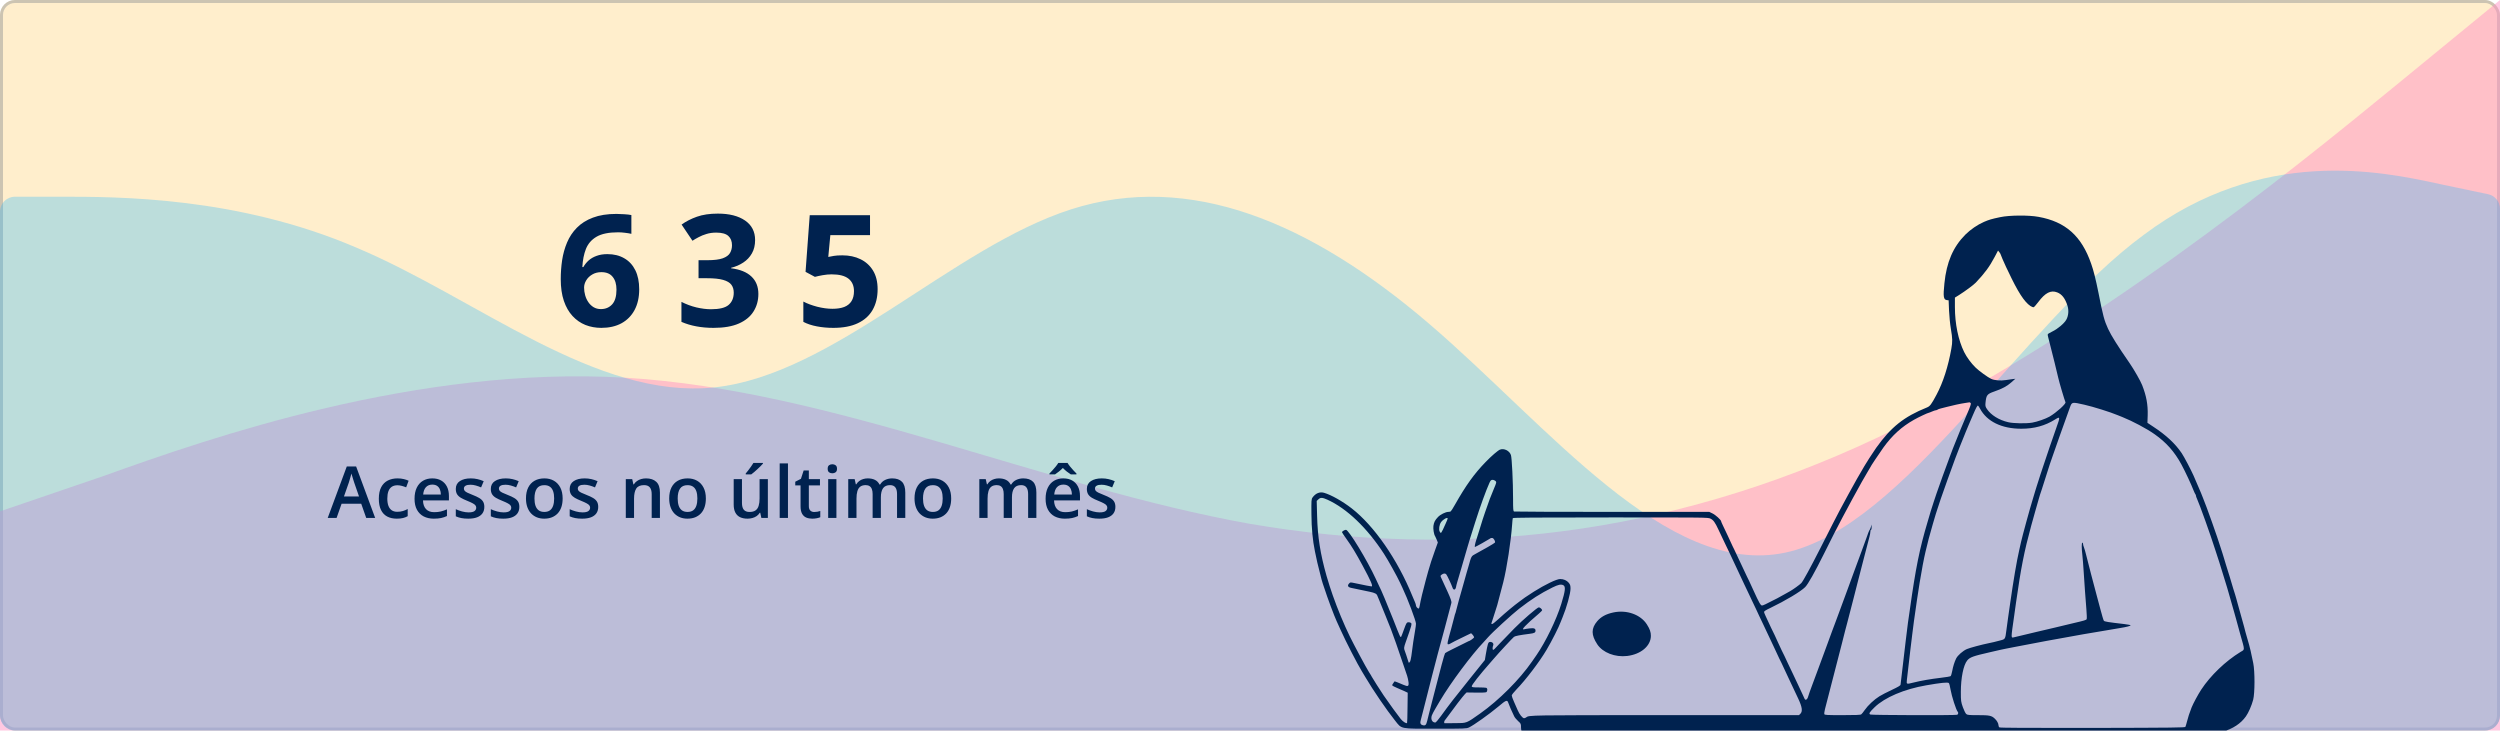 <svg width="835" height="245" viewBox="0 0 835 245" fill="none" xmlns="http://www.w3.org/2000/svg">
<rect width="835" height="244" rx="5" fill="#FFAE00" fill-opacity="0.2"/>
<rect x="0.5" y="0.5" width="834" height="243" rx="4.5" stroke="#00224F" stroke-opacity="0.2"/>
<path fill-rule="evenodd" clip-rule="evenodd" d="M0 170.8L34.843 158.898C69.685 146.4 139.37 122 209.056 126.166C278.13 130.332 347.815 162.468 417.5 174.966C487.185 186.868 556.87 179.132 626.556 146.4C695.63 113.668 765.315 57.132 800.157 28.566L835 0V244H800.157C765.315 244 695.63 244 626.556 244C556.87 244 487.185 244 417.5 244C347.815 244 278.13 244 209.056 244C139.37 244 69.685 244 34.843 244H0V170.8Z" fill="#FF93C5" fill-opacity="0.5"/>
<path fill-rule="evenodd" clip-rule="evenodd" d="M0 70.701C0 67.94 2.239 65.701 5 65.701H20.179C39.663 65.701 79.325 65.701 118.987 82.682C159.346 99.663 199.008 133.625 238.671 129.379C278.333 125.134 317.996 82.682 357.658 69.946C397.321 57.211 437.679 74.192 477.342 108.153C517.004 142.115 556.667 193.057 596.329 184.567C635.992 176.077 675.654 108.153 716.013 78.437C755.675 48.72 795.337 57.211 814.821 61.456L831.029 64.866C833.343 65.353 835 67.394 835 69.759V239C835 241.761 832.761 244 830 244H814.821C795.337 244 755.675 244 716.013 244C675.654 244 635.992 244 596.329 244C556.667 244 517.004 244 477.342 244C437.679 244 397.321 244 357.658 244C317.996 244 278.333 244 238.671 244C199.008 244 159.346 244 118.987 244C79.325 244 39.663 244 20.179 244H5C2.239 244 0 241.761 0 239V70.701Z" fill="#1EB4FF" fill-opacity="0.3"/>
<g clip-path="url(#clip0_2014_1588)">
<path d="M538.833 204.566C536.391 205.095 534.735 206.002 533.473 207.483C531.424 209.901 531.424 212.062 533.493 215.205C535.335 217.986 539.433 219.587 543.51 219.089C548.064 218.53 551.354 215.749 551.396 212.409C551.416 211.17 551.044 210.082 550.05 208.541C547.939 205.246 543.303 203.599 538.833 204.566Z" fill="#00224F"/>
<path d="M668.05 72.532C665.138 73.149 664.366 73.375 662.645 74.116C660.461 75.062 658.167 76.646 656.424 78.374C652.344 82.468 650.138 87.57 649.432 94.647C648.968 99.152 649.123 100.098 650.292 100.242L650.844 100.304L650.976 103.698C651.064 105.57 651.329 108.327 651.594 109.849C652.145 113.079 652.167 114.087 651.748 116.474C650.689 122.419 648.991 127.727 646.829 131.779C645.064 135.091 644.623 135.688 643.586 136.099C635.931 139.185 631.63 142.6 626.645 149.574C625.74 150.85 622.718 155.519 622.718 155.643C622.718 155.684 622.431 156.178 622.1 156.713C620.578 159.14 614.358 170.496 612.174 174.878C611.688 175.845 610.74 177.737 610.034 179.095C609.35 180.453 608.446 182.201 608.049 183.004C604.651 189.69 602.181 194.215 601.629 194.75C601.034 195.347 598.894 196.89 597.901 197.445C597.659 197.589 596.82 198.062 596.026 198.494C595.232 198.947 594.151 199.544 593.6 199.832C589.607 201.889 588.857 202.239 588.504 202.239C588.063 202.239 587.489 201.251 585.658 197.198C584.423 194.462 583.695 192.94 583.475 192.549C583.364 192.385 582.416 190.348 581.357 188.044C580.298 185.74 579.35 183.703 579.239 183.539C579.041 183.189 578.688 182.448 577.055 178.889C576.482 177.634 575.754 176.091 575.423 175.454C575.114 174.816 574.849 174.199 574.849 174.096C574.849 173.664 572.952 171.936 571.96 171.483L570.901 170.969H538.474C520.65 170.969 505.914 170.907 505.716 170.846C505.407 170.743 505.363 170.167 505.363 166.567C505.363 160.848 504.966 152.989 504.657 152.002C504.194 150.562 502.363 149.636 500.995 150.171C500.311 150.438 498.105 152.331 496.186 154.326C492.37 158.256 489.59 162.144 485.995 168.5C485.333 169.694 484.671 170.722 484.539 170.804C484.407 170.887 484.054 170.969 483.745 170.969C482.84 170.969 481.032 171.874 480.281 172.697C479.289 173.726 478.936 174.425 478.759 175.659C478.627 176.626 478.936 178.581 479.333 179.095C479.399 179.198 479.642 179.733 479.862 180.247L480.237 181.193L479.245 183.95C478.274 186.624 477.612 188.702 477.017 190.821C476.862 191.377 476.487 192.734 476.201 193.804C475.318 196.972 474.436 200.716 474.149 202.485C474.083 202.917 473.928 203.267 473.818 203.267C473.487 203.267 472.936 202.629 472.936 202.239C472.936 202.012 472.781 201.539 472.627 201.169C472.45 200.799 472.031 199.832 471.723 199.05C466.803 186.933 458.994 175.659 451.516 169.838C448.428 167.431 444.634 165.291 442.229 164.592C440.818 164.18 439.406 164.756 438.413 166.135C437.994 166.711 437.972 167.06 438.016 171.689C438.038 176.421 438.435 180.494 439.185 184.156C439.847 187.344 440.156 188.743 440.663 190.615C440.972 191.747 441.303 193.043 441.391 193.516C441.501 193.969 441.678 194.565 441.788 194.853C441.898 195.121 442.163 195.861 442.34 196.478C443.266 199.42 445.671 205.859 446.443 207.484C446.553 207.711 447.149 209.048 447.788 210.447C449.531 214.335 453.391 221.823 454.825 224.148C455.046 224.477 455.597 225.403 456.06 226.205C458.553 230.443 463.141 237.17 465.943 240.667C468.259 243.568 467.355 243.383 479.576 243.383C489.304 243.383 489.745 243.362 490.649 242.971C492.039 242.354 497.576 238.425 500.444 235.997C503.069 233.776 503.422 233.652 503.797 234.804C503.973 235.421 504.966 237.684 505.738 239.248C505.914 239.639 506.51 240.338 507.039 240.832C507.966 241.655 508.01 241.757 508.01 242.868C508.01 245.028 509.311 246.448 511.76 246.88C512.995 247.106 662.38 246.983 664.3 246.757C664.939 246.695 665.491 246.427 666.175 245.851L667.145 245.049L703.896 244.987L740.625 244.905L742.279 244.432C745.809 243.403 748.412 241.696 750.132 239.268C750.992 238.055 752.051 235.668 752.559 233.714C753.132 231.554 753.154 224.21 752.581 221.473C751.809 217.729 751.478 216.31 751.213 215.405C751.059 214.89 750.772 213.923 750.595 213.245C750.397 212.566 750.132 211.599 749.978 211.085C749.845 210.57 749.647 209.83 749.559 209.439C749.382 208.739 748.125 204.193 747.441 201.827C747.264 201.21 747.022 200.367 746.934 199.976C746.845 199.585 746.647 198.926 746.514 198.536C746.382 198.145 746.095 197.26 745.897 196.581C745.191 194.113 744.286 191.191 743.448 188.558C743.272 187.982 742.985 187.056 742.831 186.501C742.676 185.925 742.433 185.184 742.323 184.855C742.213 184.505 741.926 183.683 741.728 183.004C740.625 179.404 736.919 168.974 735.727 166.135C735.551 165.682 735.264 164.983 735.11 164.592C734.757 163.687 733.742 161.321 732.683 158.934C731.735 156.815 729.551 152.66 728.691 151.364C726.529 148.175 723.529 145.357 719.161 142.497L717.242 141.222L717.33 138.65C717.418 135.153 716.911 132.294 715.477 128.632C714.97 127.295 712.72 123.365 711.352 121.39C707.271 115.486 705.197 112.174 704.095 109.829C702.837 107.093 702.396 105.468 700.918 97.938C699.991 93.33 699.264 90.368 698.447 88.084C695.227 78.806 689.888 74.054 680.866 72.429C677.535 71.812 671.116 71.873 668.05 72.532ZM668.16 84.834C668.16 84.998 669.329 87.693 670.035 89.195C670.212 89.524 670.542 90.224 670.785 90.738C673.94 97.465 676.123 100.839 678.153 102.197C678.594 102.485 679.079 102.67 679.256 102.608C679.432 102.546 680.116 101.765 680.8 100.859C683.116 97.774 684.991 96.827 687.087 97.65C688.697 98.267 689.778 99.687 690.55 102.156C691.013 103.637 690.881 105.406 690.175 106.722C689.513 107.977 687.263 109.87 685.499 110.713C684.704 111.084 683.999 111.516 683.954 111.639C683.91 111.763 683.976 112.339 684.153 112.874C684.307 113.429 684.638 114.704 684.881 115.733C685.146 116.741 685.741 119.148 686.227 121.082C686.69 122.995 687.241 125.278 687.44 126.122C687.749 127.562 689.557 133.672 689.866 134.351C690.087 134.886 686.866 137.786 684.55 139.144C683.315 139.864 680.381 140.893 678.748 141.16C676.741 141.51 672.417 141.428 670.741 141.016C667.653 140.296 665.006 138.65 663.638 136.614C663.13 135.853 663.064 135.585 663.153 134.577C663.417 131.944 663.66 131.615 666.064 130.771C668.778 129.825 670.322 129.002 671.734 127.747L673.123 126.513L672.241 126.616C671.756 126.677 670.719 126.821 669.925 126.945C668.204 127.233 666.131 127.048 665.028 126.533C663.903 125.999 660.947 123.859 659.866 122.789C658.344 121.308 656.888 119.313 656.027 117.585C654.064 113.614 652.939 108.121 652.939 102.546V99.399L654.329 98.535C656.38 97.239 659.138 95.202 659.888 94.42C662.954 91.191 664.498 89.072 666.219 85.821L667.344 83.682L667.741 84.175C667.961 84.443 668.16 84.751 668.16 84.834ZM658.211 134.639C658.41 134.844 658.079 135.811 656.777 138.794C655.851 140.934 655.013 142.909 654.924 143.197C654.814 143.485 654.527 144.225 654.263 144.843C653.998 145.46 653.711 146.2 653.601 146.488C653.491 146.776 653.204 147.517 652.939 148.134C652.674 148.751 652.388 149.492 652.277 149.78C652.167 150.068 651.726 151.22 651.307 152.351C650.38 154.738 647.138 163.748 646.807 164.797C646.674 165.188 646.277 166.443 645.88 167.575C645.505 168.706 645.064 170.084 644.888 170.66C644.711 171.216 644.248 172.841 643.829 174.261C641.115 183.333 639.836 189.731 637.851 203.884C637.652 205.18 637.409 207.032 637.255 207.999C637.123 208.966 636.968 210.159 636.924 210.673C636.858 211.187 636.681 212.71 636.505 214.068C636.042 217.75 634.961 226.925 634.784 228.674C634.74 228.982 634.012 229.414 631.873 230.422C630.284 231.163 628.431 232.109 627.725 232.562C625.983 233.632 623.865 235.627 622.85 237.108C622.387 237.787 621.836 238.466 621.659 238.589C621.394 238.795 619.806 238.857 615.394 238.857C610.122 238.857 609.46 238.816 609.328 238.528C609.262 238.343 609.35 237.581 609.549 236.82C610.144 234.578 612.505 225.382 615.196 214.932C615.549 213.553 616.056 211.578 616.299 210.57C616.563 209.542 616.872 208.39 616.983 207.999C617.159 207.32 617.446 206.291 619.166 199.564C619.541 198.145 620.027 196.149 620.291 195.141C620.534 194.113 620.843 192.961 620.953 192.57C621.064 192.179 621.372 191.006 621.615 189.998C621.88 188.97 622.167 187.818 622.277 187.427C622.387 187.036 622.85 185.308 623.269 183.621C623.711 181.913 624.196 180.021 624.372 179.383C624.549 178.766 624.703 177.943 624.703 177.593C624.703 177.223 624.814 176.935 624.924 176.935C625.056 176.935 625.145 176.544 625.122 176.05L625.1 175.186L624.88 176.009C624.747 176.462 624.571 176.873 624.483 176.935C624.35 177.038 623.755 178.498 623.38 179.712C623.269 180.041 622.542 182.078 621.725 184.238C620.931 186.378 619.894 189.216 619.409 190.512C618.946 191.809 617.909 194.627 617.115 196.787C616.299 198.926 615.108 202.218 614.424 204.09C613.762 205.962 613.122 207.67 613.012 207.896C612.902 208.122 612.416 209.418 611.931 210.776C611.424 212.134 610.387 214.993 609.593 217.153C608.799 219.293 607.762 222.132 607.277 223.428C606.791 224.724 605.909 227.131 605.291 228.777C604.674 230.422 604.056 232.13 603.946 232.582C603.659 233.673 602.997 234.084 602.71 233.344C602.644 233.158 602.335 232.479 602.026 231.862C601.74 231.245 601.012 229.702 600.438 228.468C599.865 227.213 599.093 225.608 598.74 224.868C598.365 224.127 597.637 222.605 597.129 221.494C596.622 220.383 596.137 219.313 596.026 219.128C595.651 218.429 594.703 216.454 593.82 214.5C593.313 213.389 592.828 212.319 592.739 212.134C592.475 211.661 591.923 210.467 591.526 209.645C591.195 208.904 590.754 207.978 589.761 205.859C589.453 205.201 589.188 204.543 589.188 204.419C589.188 204.152 589.717 203.802 591.284 203.061C596.335 200.634 601.431 197.589 602.909 196.108C603.857 195.182 606.129 191.15 609.262 184.855C610.387 182.613 611.666 180.062 612.505 178.375C615.615 172.244 622.189 160.128 623.931 157.35C624.35 156.671 624.703 156.095 624.703 156.054C624.703 155.869 627.284 152.002 629.049 149.492C631.983 145.419 635.181 142.497 639.262 140.214C640.74 139.37 643.961 137.848 644.27 137.848C644.358 137.827 644.843 137.663 645.329 137.437C645.814 137.21 646.365 137.046 646.564 137.025C646.74 137.025 646.983 136.943 647.115 136.84C647.226 136.717 647.711 136.552 648.196 136.429C648.682 136.305 649.63 136.079 650.292 135.894C651.946 135.441 654.991 134.783 656.469 134.577C657.13 134.474 657.748 134.392 657.814 134.371C657.902 134.371 658.079 134.474 658.211 134.639ZM696.175 135.174C699.043 135.811 704.999 137.683 707.315 138.671C707.558 138.774 708.264 139.041 708.859 139.288C712.212 140.625 716.977 143.156 719.602 145.007C723.551 147.784 726.264 150.85 728.58 155.108C729.838 157.433 731.889 161.814 732.683 163.872C732.904 164.427 733.169 164.983 733.279 165.106C733.367 165.209 733.455 165.415 733.455 165.579C733.455 165.744 733.588 166.155 733.764 166.505C734.625 168.356 738.375 178.807 739.853 183.518C740.117 184.361 740.47 185.431 740.625 185.884C740.779 186.336 741.066 187.221 741.264 187.838C741.441 188.455 741.904 189.936 742.279 191.13C742.654 192.323 743.095 193.804 743.294 194.421C743.47 195.038 743.713 195.841 743.845 196.211C743.956 196.581 744.309 197.774 744.617 198.885C745.279 201.231 745.588 202.341 746.25 204.604C746.514 205.51 746.801 206.579 746.911 206.97C747 207.361 747.595 209.542 748.235 211.805C749.845 217.482 749.823 216.845 748.301 217.77C743.294 220.836 738.308 225.629 735.22 230.319C734.161 231.924 732.485 235.051 731.999 236.285C731.227 238.301 730.83 239.474 730.477 240.914C730.257 241.757 730.014 242.601 729.926 242.766C729.794 243.033 726.088 243.074 698.933 243.136C676.322 243.156 668.028 243.115 667.807 242.951C667.631 242.827 667.498 242.519 667.498 242.251C667.498 241.634 666.969 240.667 666.241 240.009C665.182 239.001 664.432 238.857 660.66 238.857C657.66 238.857 657.108 238.816 656.733 238.487C656.491 238.301 655.983 237.273 655.608 236.244C654.969 234.434 654.924 234.166 654.924 231.101C654.924 226.411 655.785 222.152 657.042 220.609C657.925 219.519 659.005 219.128 664.52 217.873C666.109 217.524 667.741 217.153 668.182 217.03C668.623 216.927 669.462 216.762 670.057 216.639C670.653 216.536 672.087 216.269 673.234 216.022C675.484 215.569 680.954 214.52 683.491 214.068C684.351 213.903 685.874 213.635 686.91 213.45C687.947 213.265 689.491 212.977 690.33 212.833C695.955 211.805 695.977 211.805 700.918 210.982C702.021 210.797 703.653 210.509 704.558 210.365C705.462 210.2 707.05 209.933 708.087 209.768C710.359 209.398 711.617 209.068 711.617 208.842C711.617 208.76 710.646 208.575 709.477 208.431C703.984 207.793 702.925 207.628 702.683 207.32C702.55 207.155 702.021 205.366 701.492 203.349C700.962 201.313 700.411 199.194 700.234 198.638C699.793 197.096 697.146 186.933 696.727 185.164C696.528 184.32 696.219 183.271 696.043 182.839C695.866 182.428 695.734 181.893 695.734 181.667C695.734 181.44 695.646 181.255 695.513 181.255C695.227 181.255 695.227 183.004 695.513 185.431C695.624 186.48 695.822 188.846 695.933 190.718C696.241 195.47 696.572 200.202 696.859 203.576C696.991 205.16 697.036 206.6 696.947 206.785C696.815 207.094 696.109 207.299 692.646 208.102C692.337 208.163 689.557 208.842 686.469 209.583C683.381 210.323 680.491 211.002 680.072 211.085C679.653 211.167 677.91 211.599 676.212 212.01C674.513 212.422 672.881 212.813 672.594 212.874C671.645 213.08 671.645 213.265 672.682 206.044C672.859 204.789 673.145 202.671 673.344 201.313C674.998 189.69 676.057 184.279 678.418 175.598C678.991 173.561 679.565 171.422 679.741 170.866C680.447 168.459 680.756 167.328 680.976 166.546C681.087 166.093 681.285 165.497 681.373 165.209C681.484 164.921 681.726 164.18 681.925 163.563C682.499 161.712 684.484 155.478 684.682 154.923C684.793 154.635 685.256 153.298 685.719 151.94C686.403 149.924 689.028 142.518 691.366 136.038C692.028 134.227 692.006 134.227 696.175 135.174ZM661.344 136.511C663.638 140.79 668.579 143.197 675.109 143.197C679.432 143.197 683.05 142.209 686.425 140.09C688.124 139.021 688.146 139.206 686.822 142.868C685.719 145.953 683.579 152.228 682.388 155.849C681.947 157.206 681.506 158.544 681.396 158.832C681.285 159.12 681.043 159.901 680.844 160.58C680.646 161.259 680.359 162.082 680.248 162.432C680.138 162.761 679.896 163.501 679.741 164.077C679.587 164.633 679.256 165.785 678.991 166.587C678.043 169.611 675.417 179.218 675.02 181.049C674.888 181.667 674.623 182.819 674.447 183.621C673.542 187.571 672.506 193.722 671.359 201.724C671.16 203.082 670.873 205.16 670.697 206.353C670.542 207.546 670.278 209.439 670.123 210.57C669.77 213.389 669.726 213.471 668.336 213.841C666.395 214.356 665.226 214.644 664.41 214.788C661.873 215.302 657.969 216.351 656.954 216.783C655.608 217.359 653.866 218.902 653.358 219.931C652.785 221.083 652.321 222.605 652.035 224.148C651.88 224.93 651.66 225.691 651.527 225.814C651.395 225.938 649.895 226.205 648.196 226.39C644.865 226.781 641.645 227.336 639.108 227.974C636.704 228.571 636.748 228.591 636.902 227.069C637.101 225.094 637.674 220.116 638.049 217.153C638.226 215.672 638.534 213.327 638.689 211.907C638.865 210.488 639.108 208.554 639.24 207.587C640.189 200.86 640.498 198.762 641.16 194.627C641.777 190.78 642.615 186.336 643.145 184.176C644.226 179.712 644.071 180.309 645.549 175.083C645.99 173.561 646.432 172.08 646.52 171.792C646.63 171.504 646.851 170.763 647.049 170.146C647.777 167.822 648.351 166.196 650.38 160.477C652.454 154.697 654.086 150.274 654.461 149.471C654.549 149.245 654.858 148.504 655.123 147.825C655.41 147.147 655.763 146.241 655.939 145.809C656.116 145.398 656.38 144.699 656.557 144.266C656.733 143.855 657.175 142.785 657.55 141.901C657.925 141.037 658.542 139.597 658.917 138.712C660.042 136.099 660.439 135.359 660.66 135.482C660.77 135.544 661.079 135.997 661.344 136.511ZM499.517 160.662C499.87 161.053 499.848 161.156 498.899 163.399C497.951 165.62 497.311 167.307 495.988 171.175C495.326 173.088 495.149 173.664 494.113 177.038C493.738 178.272 493.274 179.753 493.076 180.329C492.679 181.543 492.458 182.695 492.635 182.695C492.833 182.695 497.245 180.206 497.686 179.877C497.885 179.692 498.238 179.63 498.48 179.692C498.966 179.836 499.539 180.905 499.297 181.234C499.186 181.44 495.37 183.641 492.899 184.958C491.377 185.781 491.466 185.616 490.473 189.175C490.318 189.731 490.032 190.759 489.811 191.438C489.613 192.117 489.105 193.927 488.686 195.45C488.245 196.972 487.605 199.297 487.23 200.593C486.877 201.889 486.48 203.349 486.37 203.843C486.26 204.337 486.127 204.81 486.061 204.913C485.995 205.016 485.862 205.489 485.752 205.983C485.642 206.476 485.179 208.204 484.737 209.85C483.37 214.746 483.282 215.199 483.723 215.199C483.921 215.199 484.186 215.117 484.296 215.014C484.517 214.829 486.789 213.697 489.811 212.237L491.355 211.496L491.863 212.01C492.127 212.319 492.348 212.689 492.348 212.833C492.348 213.101 490.826 214.17 490.473 214.17C490.407 214.17 489.502 214.623 488.443 215.178C487.363 215.713 485.686 216.557 484.671 217.05C483.679 217.544 482.774 218.038 482.664 218.161C482.443 218.408 481.208 222.996 478.34 234.228C477.921 235.915 477.436 237.828 477.259 238.445C477.105 239.063 476.84 240.112 476.686 240.77C476.355 242.128 476.068 242.416 475.274 242.231C474.414 242.046 474.215 241.531 474.568 240.379C474.723 239.824 475.031 238.672 475.23 237.828C475.958 234.928 476.112 234.31 478.34 225.588C478.759 223.88 479.201 222.173 479.333 221.782C479.664 220.589 480.017 219.252 480.215 218.388C480.326 217.935 481.362 214.047 482.554 209.747C483.723 205.448 484.715 201.642 484.782 201.313C484.848 200.881 484.495 199.852 483.524 197.713C482.09 194.545 482.002 194.359 481.407 193.105C481.032 192.323 481.032 192.302 481.517 191.932C482.112 191.479 482.708 191.438 483.039 191.809C483.348 192.138 484.826 195.326 485.112 196.211C485.399 197.198 486.105 197.137 486.304 196.108C486.37 195.697 486.568 194.935 486.723 194.421C486.987 193.557 487.142 193.043 488.024 189.998C488.201 189.319 488.664 187.735 489.039 186.501C489.392 185.246 489.855 183.683 490.054 183.004C490.627 181.008 490.826 180.412 492.701 174.466C494.333 169.282 496.363 163.707 497.488 161.238C497.863 160.436 498.039 160.272 498.524 160.272C498.855 160.272 499.297 160.457 499.517 160.662ZM443.354 166.896C449.84 169.838 456.612 176.297 462.237 184.958C463.561 186.974 466.715 192.652 467.619 194.627C467.906 195.244 468.281 196.026 468.436 196.376C470.134 199.914 472.936 207.382 472.936 208.328C472.936 208.657 472.803 209.706 472.627 210.673C472.296 212.442 471.789 215.898 471.392 219.108C471.259 220.095 471.039 220.98 470.84 221.144C470.575 221.412 470.509 221.412 470.443 221.144C469.914 219.457 469.34 217.688 469.164 217.297C468.855 216.577 468.921 216.125 469.495 214.52C471.502 208.883 471.656 208.328 471.237 208.04C471.017 207.896 470.597 207.793 470.289 207.834C469.825 207.896 469.671 208.163 468.921 210.241C468.458 211.537 468.039 212.648 467.972 212.71C467.708 212.936 467.642 212.792 465.325 206.867C463.516 202.28 461.178 196.684 460.583 195.635C460.472 195.45 459.987 194.38 459.48 193.269C456.722 187.262 450.479 176.976 449.553 176.956C449.134 176.935 448.229 177.49 448.229 177.758C448.229 177.861 448.913 178.91 449.752 180.062C451.472 182.448 452.906 184.814 455.09 188.867C457.935 194.154 458.663 195.861 458.09 195.861C457.825 195.861 456.105 195.532 452.31 194.73C451.053 194.462 450.965 194.462 450.612 194.874C449.928 195.594 450.193 196.129 451.318 196.355C451.627 196.417 452.774 196.664 453.855 196.89C454.957 197.116 456.59 197.445 457.494 197.651C459.259 198.021 459.833 198.33 460.053 199.029C460.119 199.256 460.362 199.832 460.583 200.284C460.803 200.737 461.73 203.041 462.678 205.427C463.605 207.793 464.465 209.933 464.575 210.159C464.862 210.797 467.487 218.223 468.612 221.679C469.186 223.366 469.781 225.197 469.98 225.711C470.156 226.246 470.377 227.192 470.443 227.83C470.597 229.27 470.311 229.414 468.7 228.715C467.156 228.036 465.811 227.522 465.767 227.583C465.127 228.468 464.994 228.694 464.994 228.879C464.994 229.003 465.722 229.414 466.605 229.764C467.465 230.134 468.634 230.649 469.186 230.895L470.178 231.369L470.112 236.388C470.09 239.145 470.024 241.428 469.958 241.49C469.693 241.757 468.502 240.976 467.84 240.132C466.252 238.075 464.774 236.038 462.171 232.315C461.266 230.998 458.156 226.102 458.156 225.999C458.156 225.938 457.715 225.197 457.163 224.354C456.259 222.934 452.156 215.281 450.81 212.504C448.847 208.451 446.774 203.493 445.141 198.844C444.523 197.116 443.575 194.154 443.068 192.364C440.994 185.061 440.09 179.301 439.913 172.389L439.781 167.307L440.376 166.752C441.06 166.114 441.656 166.135 443.354 166.896ZM571.276 173.211C572.291 173.705 572.82 174.446 573.967 176.914C575.07 179.26 575.644 180.473 576.173 181.564C576.394 182.016 577.144 183.58 577.85 185.061C581.445 192.775 582.107 194.195 582.526 195.038C583.872 197.795 584.335 198.782 584.335 198.844C584.335 198.906 584.688 199.667 585.129 200.531C585.967 202.28 586.122 202.588 586.629 203.679C586.806 204.069 587.225 204.954 587.534 205.633C587.864 206.312 588.46 207.567 588.857 208.41C590.181 211.29 590.534 212.01 590.71 212.339C590.82 212.504 591.614 214.212 592.497 216.125C593.379 218.038 594.173 219.745 594.262 219.91C594.615 220.568 595.365 222.132 596.092 223.736C596.512 224.642 597.129 225.938 597.438 226.616C598.497 228.797 598.784 229.414 600.571 233.261C601.938 236.162 602.137 237.581 601.321 238.404L600.857 238.857H556.231C510.679 238.857 510.701 238.857 509.753 239.597C509.576 239.762 509.245 239.885 509.047 239.885C508.539 239.885 507.503 238.61 506.929 237.252C506.642 236.614 506.091 235.318 505.672 234.393C505.253 233.467 504.922 232.521 504.922 232.294C504.922 232.068 505.628 231.163 506.488 230.278C509.576 227.11 514.209 221.021 516.547 217.05C518.245 214.212 520.716 209.315 521.245 207.793C521.356 207.505 521.643 206.764 521.907 206.147C523.231 202.979 524.554 198.227 524.554 196.622C524.554 195.594 524.444 195.265 523.981 194.668C523.297 193.845 522.26 193.393 521.091 193.393C519.9 193.393 515.995 195.285 512.312 197.61C510.503 198.762 509.466 199.441 509.334 199.564C509.267 199.626 508.473 200.222 507.569 200.86C505.65 202.259 502.892 204.563 500.444 206.806C499.495 207.69 498.569 208.41 498.414 208.41C498.017 208.41 497.995 208.513 498.502 207.052C498.723 206.394 499.12 205.139 499.385 204.296C499.649 203.452 499.958 202.465 500.069 202.136C500.223 201.621 501.326 197.466 502.076 194.524C503.289 189.731 504.657 180.761 505.054 175.186C505.12 174.158 505.208 173.211 505.275 173.067C505.341 172.882 512.047 172.821 537.9 172.821C569.643 172.821 570.482 172.821 571.276 173.211ZM483.524 173.211C483.524 173.314 483.215 174.075 482.84 174.898C481.274 178.375 481.318 178.334 480.855 177.532C480.48 176.873 480.723 175.207 481.318 174.384C482.046 173.417 483.524 172.615 483.524 173.211ZM522.128 195.45C522.988 195.882 522.834 197.281 521.466 201.724C519.834 206.991 516.26 214.356 513.194 218.799C512.797 219.355 512.135 220.342 511.694 220.959C507.547 226.966 500.62 233.899 494.355 238.322C489.679 241.613 490.01 241.511 486.061 241.531C484.252 241.552 482.642 241.552 482.487 241.552C482.245 241.531 482.355 240.708 482.642 240.503C482.708 240.441 483.193 239.803 483.723 239.063C485.333 236.8 488.664 232.459 489.26 231.862L489.833 231.286L492.899 231.327C494.598 231.369 496.164 231.307 496.385 231.204C496.87 230.978 496.892 229.887 496.407 229.723C496.208 229.661 495.083 229.599 493.87 229.599C492.105 229.599 491.642 229.538 491.554 229.291C491.399 228.941 494.157 225.423 497.819 221.268C498.017 221.041 498.591 220.383 499.076 219.828C500.554 218.079 505.23 213.059 505.672 212.71C506.069 212.401 507.591 212.113 510.966 211.681C512.488 211.496 512.863 211.29 512.863 210.632C512.863 209.891 512.334 209.706 510.834 209.891C510.061 209.974 509.267 210.118 509.047 210.179C507.833 210.529 509.598 208.678 513.834 205.078C514.517 204.501 515.069 203.946 515.069 203.823C515.069 203.473 514.363 202.856 513.966 202.856C513.459 202.856 508.473 207.155 505.804 209.871C502.385 213.368 502.164 213.594 500.951 214.89C499.12 216.865 498.922 217.05 498.723 217.05C498.458 217.05 498.458 216.186 498.723 215.549C498.988 214.911 498.392 214.314 497.598 214.417C497.047 214.479 496.892 214.952 496.252 218.593L495.944 220.445L490.892 226.74C485.708 233.179 484.098 235.257 481.318 239.104C480.436 240.338 479.576 241.325 479.399 241.325C478.34 241.325 477.789 240.215 478.23 238.96C478.384 238.548 478.914 237.499 479.443 236.635C479.951 235.771 480.657 234.578 480.987 234.022C484.561 227.995 491.51 218.676 495.657 214.335C495.833 214.15 496.429 213.491 496.98 212.874C498.502 211.126 505.01 205.18 507.348 203.349C511.495 200.14 514.407 198.268 518.488 196.232C520.473 195.265 521.356 195.059 522.128 195.45ZM650.888 228.118C651.042 228.201 651.307 229.209 651.483 230.319C651.858 232.541 653.38 237.273 653.888 237.746C654.174 238.013 654.042 238.61 653.689 238.733C653.049 238.96 625.145 238.877 624.681 238.651C624.108 238.363 624.372 237.911 626.115 236.224C629.512 232.932 636.042 230.155 643.343 228.9C648.285 228.036 650.402 227.83 650.888 228.118Z" fill="#00224F"/>
</g>
<path d="M122.32 173L120.645 168.242H114.094L112.418 173H109.453L115.828 155.797H118.945L125.309 173H122.32ZM119.918 165.828L118.289 161.141C118.227 160.938 118.137 160.652 118.02 160.285C117.902 159.91 117.785 159.531 117.668 159.148C117.551 158.758 117.453 158.43 117.375 158.164C117.297 158.484 117.199 158.844 117.082 159.242C116.973 159.633 116.863 160 116.754 160.344C116.652 160.688 116.574 160.953 116.52 161.141L114.879 165.828H119.918ZM132.516 173.234C131.289 173.234 130.227 172.996 129.328 172.52C128.43 172.043 127.738 171.312 127.254 170.328C126.77 169.344 126.527 168.094 126.527 166.578C126.527 165 126.793 163.711 127.324 162.711C127.855 161.711 128.59 160.973 129.527 160.496C130.473 160.02 131.555 159.781 132.773 159.781C133.547 159.781 134.246 159.859 134.871 160.016C135.504 160.164 136.039 160.348 136.477 160.566L135.656 162.77C135.18 162.574 134.691 162.41 134.191 162.277C133.691 162.145 133.211 162.078 132.75 162.078C131.992 162.078 131.359 162.246 130.852 162.582C130.352 162.918 129.977 163.418 129.727 164.082C129.484 164.746 129.363 165.57 129.363 166.555C129.363 167.508 129.488 168.312 129.738 168.969C129.988 169.617 130.359 170.109 130.852 170.445C131.344 170.773 131.949 170.938 132.668 170.938C133.379 170.938 134.016 170.852 134.578 170.68C135.141 170.508 135.672 170.285 136.172 170.012V172.402C135.68 172.684 135.152 172.891 134.59 173.023C134.027 173.164 133.336 173.234 132.516 173.234ZM144.387 159.781C145.543 159.781 146.535 160.02 147.363 160.496C148.191 160.973 148.828 161.648 149.273 162.523C149.719 163.398 149.941 164.445 149.941 165.664V167.141H141.281C141.312 168.398 141.648 169.367 142.289 170.047C142.938 170.727 143.844 171.066 145.008 171.066C145.836 171.066 146.578 170.988 147.234 170.832C147.898 170.668 148.582 170.43 149.285 170.117V172.355C148.637 172.66 147.977 172.883 147.305 173.023C146.633 173.164 145.828 173.234 144.891 173.234C143.617 173.234 142.496 172.988 141.527 172.496C140.566 171.996 139.812 171.254 139.266 170.27C138.727 169.285 138.457 168.062 138.457 166.602C138.457 165.148 138.703 163.914 139.195 162.898C139.688 161.883 140.379 161.109 141.27 160.578C142.16 160.047 143.199 159.781 144.387 159.781ZM144.387 161.855C143.52 161.855 142.816 162.137 142.277 162.699C141.746 163.262 141.434 164.086 141.34 165.172H147.246C147.238 164.523 147.129 163.949 146.918 163.449C146.715 162.949 146.402 162.559 145.98 162.277C145.566 161.996 145.035 161.855 144.387 161.855ZM161.766 169.297C161.766 170.148 161.559 170.867 161.145 171.453C160.73 172.039 160.125 172.484 159.328 172.789C158.539 173.086 157.57 173.234 156.422 173.234C155.516 173.234 154.734 173.168 154.078 173.035C153.43 172.91 152.816 172.715 152.238 172.449V170.07C152.855 170.359 153.547 170.609 154.312 170.82C155.086 171.031 155.816 171.137 156.504 171.137C157.41 171.137 158.062 170.996 158.461 170.715C158.859 170.426 159.059 170.043 159.059 169.566C159.059 169.285 158.977 169.035 158.812 168.816C158.656 168.59 158.359 168.359 157.922 168.125C157.492 167.883 156.859 167.594 156.023 167.258C155.203 166.93 154.512 166.602 153.949 166.273C153.387 165.945 152.961 165.551 152.672 165.09C152.383 164.621 152.238 164.023 152.238 163.297C152.238 162.148 152.691 161.277 153.598 160.684C154.512 160.082 155.719 159.781 157.219 159.781C158.016 159.781 158.766 159.863 159.469 160.027C160.18 160.184 160.875 160.414 161.555 160.719L160.688 162.793C160.102 162.535 159.512 162.324 158.918 162.16C158.332 161.988 157.734 161.902 157.125 161.902C156.414 161.902 155.871 162.012 155.496 162.23C155.129 162.449 154.945 162.762 154.945 163.168C154.945 163.473 155.035 163.73 155.215 163.941C155.395 164.152 155.703 164.363 156.141 164.574C156.586 164.785 157.203 165.047 157.992 165.359C158.766 165.656 159.434 165.969 159.996 166.297C160.566 166.617 161.004 167.012 161.309 167.48C161.613 167.949 161.766 168.555 161.766 169.297ZM173.461 169.297C173.461 170.148 173.254 170.867 172.84 171.453C172.426 172.039 171.82 172.484 171.023 172.789C170.234 173.086 169.266 173.234 168.117 173.234C167.211 173.234 166.43 173.168 165.773 173.035C165.125 172.91 164.512 172.715 163.934 172.449V170.07C164.551 170.359 165.242 170.609 166.008 170.82C166.781 171.031 167.512 171.137 168.199 171.137C169.105 171.137 169.758 170.996 170.156 170.715C170.555 170.426 170.754 170.043 170.754 169.566C170.754 169.285 170.672 169.035 170.508 168.816C170.352 168.59 170.055 168.359 169.617 168.125C169.188 167.883 168.555 167.594 167.719 167.258C166.898 166.93 166.207 166.602 165.645 166.273C165.082 165.945 164.656 165.551 164.367 165.09C164.078 164.621 163.934 164.023 163.934 163.297C163.934 162.148 164.387 161.277 165.293 160.684C166.207 160.082 167.414 159.781 168.914 159.781C169.711 159.781 170.461 159.863 171.164 160.027C171.875 160.184 172.57 160.414 173.25 160.719L172.383 162.793C171.797 162.535 171.207 162.324 170.613 162.16C170.027 161.988 169.43 161.902 168.82 161.902C168.109 161.902 167.566 162.012 167.191 162.23C166.824 162.449 166.641 162.762 166.641 163.168C166.641 163.473 166.73 163.73 166.91 163.941C167.09 164.152 167.398 164.363 167.836 164.574C168.281 164.785 168.898 165.047 169.688 165.359C170.461 165.656 171.129 165.969 171.691 166.297C172.262 166.617 172.699 167.012 173.004 167.48C173.309 167.949 173.461 168.555 173.461 169.297ZM187.922 166.484C187.922 167.562 187.781 168.52 187.5 169.355C187.219 170.191 186.809 170.898 186.27 171.477C185.73 172.047 185.082 172.484 184.324 172.789C183.566 173.086 182.711 173.234 181.758 173.234C180.867 173.234 180.051 173.086 179.309 172.789C178.566 172.484 177.922 172.047 177.375 171.477C176.836 170.898 176.418 170.191 176.121 169.355C175.824 168.52 175.676 167.562 175.676 166.484C175.676 165.055 175.922 163.844 176.414 162.852C176.914 161.852 177.625 161.09 178.547 160.566C179.469 160.043 180.566 159.781 181.84 159.781C183.035 159.781 184.09 160.043 185.004 160.566C185.918 161.09 186.633 161.852 187.148 162.852C187.664 163.852 187.922 165.062 187.922 166.484ZM178.512 166.484C178.512 167.43 178.625 168.238 178.852 168.91C179.086 169.582 179.445 170.098 179.93 170.457C180.414 170.809 181.039 170.984 181.805 170.984C182.57 170.984 183.195 170.809 183.68 170.457C184.164 170.098 184.52 169.582 184.746 168.91C184.973 168.238 185.086 167.43 185.086 166.484C185.086 165.539 184.973 164.738 184.746 164.082C184.52 163.418 184.164 162.914 183.68 162.57C183.195 162.219 182.566 162.043 181.793 162.043C180.652 162.043 179.82 162.426 179.297 163.191C178.773 163.957 178.512 165.055 178.512 166.484ZM199.805 169.297C199.805 170.148 199.598 170.867 199.184 171.453C198.77 172.039 198.164 172.484 197.367 172.789C196.578 173.086 195.609 173.234 194.461 173.234C193.555 173.234 192.773 173.168 192.117 173.035C191.469 172.91 190.855 172.715 190.277 172.449V170.07C190.895 170.359 191.586 170.609 192.352 170.82C193.125 171.031 193.855 171.137 194.543 171.137C195.449 171.137 196.102 170.996 196.5 170.715C196.898 170.426 197.098 170.043 197.098 169.566C197.098 169.285 197.016 169.035 196.852 168.816C196.695 168.59 196.398 168.359 195.961 168.125C195.531 167.883 194.898 167.594 194.062 167.258C193.242 166.93 192.551 166.602 191.988 166.273C191.426 165.945 191 165.551 190.711 165.09C190.422 164.621 190.277 164.023 190.277 163.297C190.277 162.148 190.73 161.277 191.637 160.684C192.551 160.082 193.758 159.781 195.258 159.781C196.055 159.781 196.805 159.863 197.508 160.027C198.219 160.184 198.914 160.414 199.594 160.719L198.727 162.793C198.141 162.535 197.551 162.324 196.957 162.16C196.371 161.988 195.773 161.902 195.164 161.902C194.453 161.902 193.91 162.012 193.535 162.23C193.168 162.449 192.984 162.762 192.984 163.168C192.984 163.473 193.074 163.73 193.254 163.941C193.434 164.152 193.742 164.363 194.18 164.574C194.625 164.785 195.242 165.047 196.031 165.359C196.805 165.656 197.473 165.969 198.035 166.297C198.605 166.617 199.043 167.012 199.348 167.48C199.652 167.949 199.805 168.555 199.805 169.297ZM215.777 159.781C217.238 159.781 218.375 160.16 219.188 160.918C220.008 161.668 220.418 162.875 220.418 164.539V173H217.664V165.055C217.664 164.047 217.457 163.293 217.043 162.793C216.629 162.285 215.988 162.031 215.121 162.031C213.863 162.031 212.988 162.418 212.496 163.191C212.012 163.965 211.77 165.086 211.77 166.555V173H209.016V160.027H211.16L211.547 161.785H211.699C211.98 161.332 212.328 160.961 212.742 160.672C213.164 160.375 213.633 160.152 214.148 160.004C214.672 159.855 215.215 159.781 215.777 159.781ZM235.758 166.484C235.758 167.562 235.617 168.52 235.336 169.355C235.055 170.191 234.645 170.898 234.105 171.477C233.566 172.047 232.918 172.484 232.16 172.789C231.402 173.086 230.547 173.234 229.594 173.234C228.703 173.234 227.887 173.086 227.145 172.789C226.402 172.484 225.758 172.047 225.211 171.477C224.672 170.898 224.254 170.191 223.957 169.355C223.66 168.52 223.512 167.562 223.512 166.484C223.512 165.055 223.758 163.844 224.25 162.852C224.75 161.852 225.461 161.09 226.383 160.566C227.305 160.043 228.402 159.781 229.676 159.781C230.871 159.781 231.926 160.043 232.84 160.566C233.754 161.09 234.469 161.852 234.984 162.852C235.5 163.852 235.758 165.062 235.758 166.484ZM226.348 166.484C226.348 167.43 226.461 168.238 226.688 168.91C226.922 169.582 227.281 170.098 227.766 170.457C228.25 170.809 228.875 170.984 229.641 170.984C230.406 170.984 231.031 170.809 231.516 170.457C232 170.098 232.355 169.582 232.582 168.91C232.809 168.238 232.922 167.43 232.922 166.484C232.922 165.539 232.809 164.738 232.582 164.082C232.355 163.418 232 162.914 231.516 162.57C231.031 162.219 230.402 162.043 229.629 162.043C228.488 162.043 227.656 162.426 227.133 163.191C226.609 163.957 226.348 165.055 226.348 166.484ZM256.465 160.027V173H254.297L253.922 171.254H253.77C253.496 171.699 253.148 172.07 252.727 172.367C252.305 172.656 251.836 172.871 251.32 173.012C250.805 173.16 250.262 173.234 249.691 173.234C248.715 173.234 247.879 173.07 247.184 172.742C246.496 172.406 245.969 171.891 245.602 171.195C245.234 170.5 245.051 169.602 245.051 168.5V160.027H247.816V167.984C247.816 168.992 248.02 169.746 248.426 170.246C248.84 170.746 249.48 170.996 250.348 170.996C251.184 170.996 251.848 170.824 252.34 170.48C252.832 170.137 253.18 169.629 253.383 168.957C253.594 168.285 253.699 167.461 253.699 166.484V160.027H256.465ZM254.824 154.613V154.848C254.637 155.074 254.383 155.348 254.062 155.668C253.742 155.98 253.395 156.312 253.02 156.664C252.645 157.008 252.273 157.34 251.906 157.66C251.539 157.973 251.207 158.238 250.91 158.457H249.07V158.152C249.328 157.855 249.613 157.5 249.926 157.086C250.246 156.672 250.559 156.246 250.863 155.809C251.176 155.371 251.438 154.973 251.648 154.613H254.824ZM263.18 173H260.414V154.766H263.18V173ZM271.945 171.008C272.305 171.008 272.66 170.977 273.012 170.914C273.363 170.844 273.684 170.762 273.973 170.668V172.754C273.668 172.887 273.273 173 272.789 173.094C272.305 173.188 271.801 173.234 271.277 173.234C270.543 173.234 269.883 173.113 269.297 172.871C268.711 172.621 268.246 172.195 267.902 171.594C267.559 170.992 267.387 170.16 267.387 169.098V162.125H265.617V160.895L267.516 159.922L268.418 157.145H270.152V160.027H273.867V162.125H270.152V169.062C270.152 169.719 270.316 170.207 270.645 170.527C270.973 170.848 271.406 171.008 271.945 171.008ZM279.363 160.027V173H276.609V160.027H279.363ZM278.004 155.059C278.426 155.059 278.789 155.172 279.094 155.398C279.406 155.625 279.562 156.016 279.562 156.57C279.562 157.117 279.406 157.508 279.094 157.742C278.789 157.969 278.426 158.082 278.004 158.082C277.566 158.082 277.195 157.969 276.891 157.742C276.594 157.508 276.445 157.117 276.445 156.57C276.445 156.016 276.594 155.625 276.891 155.398C277.195 155.172 277.566 155.059 278.004 155.059ZM297.973 159.781C299.426 159.781 300.52 160.156 301.254 160.906C301.996 161.656 302.367 162.859 302.367 164.516V173H299.613V165.008C299.613 164.023 299.422 163.281 299.039 162.781C298.656 162.281 298.074 162.031 297.293 162.031C296.199 162.031 295.41 162.383 294.926 163.086C294.449 163.781 294.211 164.793 294.211 166.121V173H291.457V165.008C291.457 164.352 291.371 163.805 291.199 163.367C291.035 162.922 290.781 162.59 290.438 162.371C290.094 162.145 289.66 162.031 289.137 162.031C288.379 162.031 287.773 162.203 287.32 162.547C286.875 162.891 286.555 163.398 286.359 164.07C286.164 164.734 286.066 165.551 286.066 166.52V173H283.312V160.027H285.457L285.844 161.773H285.996C286.262 161.32 286.59 160.949 286.98 160.66C287.379 160.363 287.82 160.145 288.305 160.004C288.789 159.855 289.293 159.781 289.816 159.781C290.785 159.781 291.602 159.953 292.266 160.297C292.93 160.633 293.426 161.148 293.754 161.844H293.965C294.371 161.141 294.938 160.621 295.664 160.285C296.391 159.949 297.16 159.781 297.973 159.781ZM317.695 166.484C317.695 167.562 317.555 168.52 317.273 169.355C316.992 170.191 316.582 170.898 316.043 171.477C315.504 172.047 314.855 172.484 314.098 172.789C313.34 173.086 312.484 173.234 311.531 173.234C310.641 173.234 309.824 173.086 309.082 172.789C308.34 172.484 307.695 172.047 307.148 171.477C306.609 170.898 306.191 170.191 305.895 169.355C305.598 168.52 305.449 167.562 305.449 166.484C305.449 165.055 305.695 163.844 306.188 162.852C306.688 161.852 307.398 161.09 308.32 160.566C309.242 160.043 310.34 159.781 311.613 159.781C312.809 159.781 313.863 160.043 314.777 160.566C315.691 161.09 316.406 161.852 316.922 162.852C317.438 163.852 317.695 165.062 317.695 166.484ZM308.285 166.484C308.285 167.43 308.398 168.238 308.625 168.91C308.859 169.582 309.219 170.098 309.703 170.457C310.188 170.809 310.812 170.984 311.578 170.984C312.344 170.984 312.969 170.809 313.453 170.457C313.938 170.098 314.293 169.582 314.52 168.91C314.746 168.238 314.859 167.43 314.859 166.484C314.859 165.539 314.746 164.738 314.52 164.082C314.293 163.418 313.938 162.914 313.453 162.57C312.969 162.219 312.34 162.043 311.566 162.043C310.426 162.043 309.594 162.426 309.07 163.191C308.547 163.957 308.285 165.055 308.285 166.484ZM341.754 159.781C343.207 159.781 344.301 160.156 345.035 160.906C345.777 161.656 346.148 162.859 346.148 164.516V173H343.395V165.008C343.395 164.023 343.203 163.281 342.82 162.781C342.438 162.281 341.855 162.031 341.074 162.031C339.98 162.031 339.191 162.383 338.707 163.086C338.23 163.781 337.992 164.793 337.992 166.121V173H335.238V165.008C335.238 164.352 335.152 163.805 334.98 163.367C334.816 162.922 334.562 162.59 334.219 162.371C333.875 162.145 333.441 162.031 332.918 162.031C332.16 162.031 331.555 162.203 331.102 162.547C330.656 162.891 330.336 163.398 330.141 164.07C329.945 164.734 329.848 165.551 329.848 166.52V173H327.094V160.027H329.238L329.625 161.773H329.777C330.043 161.32 330.371 160.949 330.762 160.66C331.16 160.363 331.602 160.145 332.086 160.004C332.57 159.855 333.074 159.781 333.598 159.781C334.566 159.781 335.383 159.953 336.047 160.297C336.711 160.633 337.207 161.148 337.535 161.844H337.746C338.152 161.141 338.719 160.621 339.445 160.285C340.172 159.949 340.941 159.781 341.754 159.781ZM355.16 159.781C356.316 159.781 357.309 160.02 358.137 160.496C358.965 160.973 359.602 161.648 360.047 162.523C360.492 163.398 360.715 164.445 360.715 165.664V167.141H352.055C352.086 168.398 352.422 169.367 353.062 170.047C353.711 170.727 354.617 171.066 355.781 171.066C356.609 171.066 357.352 170.988 358.008 170.832C358.672 170.668 359.355 170.43 360.059 170.117V172.355C359.41 172.66 358.75 172.883 358.078 173.023C357.406 173.164 356.602 173.234 355.664 173.234C354.391 173.234 353.27 172.988 352.301 172.496C351.34 171.996 350.586 171.254 350.039 170.27C349.5 169.285 349.23 168.062 349.23 166.602C349.23 165.148 349.477 163.914 349.969 162.898C350.461 161.883 351.152 161.109 352.043 160.578C352.934 160.047 353.973 159.781 355.16 159.781ZM355.16 161.855C354.293 161.855 353.59 162.137 353.051 162.699C352.52 163.262 352.207 164.086 352.113 165.172H358.02C358.012 164.523 357.902 163.949 357.691 163.449C357.488 162.949 357.176 162.559 356.754 162.277C356.34 161.996 355.809 161.855 355.16 161.855ZM356.555 154.613C356.766 154.973 357.047 155.371 357.398 155.809C357.758 156.246 358.129 156.676 358.512 157.098C358.902 157.512 359.246 157.867 359.543 158.164V158.457H357.668C357.246 158.191 356.797 157.875 356.32 157.508C355.852 157.133 355.41 156.73 354.996 156.301C354.574 156.73 354.133 157.129 353.672 157.496C353.219 157.863 352.785 158.184 352.371 158.457H350.508V158.164C350.805 157.859 351.145 157.5 351.527 157.086C351.91 156.672 352.277 156.246 352.629 155.809C352.98 155.371 353.262 154.973 353.473 154.613H356.555ZM372.539 169.297C372.539 170.148 372.332 170.867 371.918 171.453C371.504 172.039 370.898 172.484 370.102 172.789C369.312 173.086 368.344 173.234 367.195 173.234C366.289 173.234 365.508 173.168 364.852 173.035C364.203 172.91 363.59 172.715 363.012 172.449V170.07C363.629 170.359 364.32 170.609 365.086 170.82C365.859 171.031 366.59 171.137 367.277 171.137C368.184 171.137 368.836 170.996 369.234 170.715C369.633 170.426 369.832 170.043 369.832 169.566C369.832 169.285 369.75 169.035 369.586 168.816C369.43 168.59 369.133 168.359 368.695 168.125C368.266 167.883 367.633 167.594 366.797 167.258C365.977 166.93 365.285 166.602 364.723 166.273C364.16 165.945 363.734 165.551 363.445 165.09C363.156 164.621 363.012 164.023 363.012 163.297C363.012 162.148 363.465 161.277 364.371 160.684C365.285 160.082 366.492 159.781 367.992 159.781C368.789 159.781 369.539 159.863 370.242 160.027C370.953 160.184 371.648 160.414 372.328 160.719L371.461 162.793C370.875 162.535 370.285 162.324 369.691 162.16C369.105 161.988 368.508 161.902 367.898 161.902C367.188 161.902 366.645 162.012 366.27 162.23C365.902 162.449 365.719 162.762 365.719 163.168C365.719 163.473 365.809 163.73 365.988 163.941C366.168 164.152 366.477 164.363 366.914 164.574C367.359 164.785 367.977 165.047 368.766 165.359C369.539 165.656 370.207 165.969 370.77 166.297C371.34 166.617 371.777 167.012 372.082 167.48C372.387 167.949 372.539 168.555 372.539 169.297Z" fill="#00224F"/>
<path d="M187.291 93.232C187.291 91.1 187.444 88.992 187.748 86.91C188.07 84.811 188.62 82.839 189.399 80.994C190.177 79.132 191.269 77.49 192.674 76.068C194.079 74.63 195.865 73.504 198.032 72.691C200.198 71.862 202.822 71.447 205.903 71.447C206.631 71.447 207.477 71.481 208.442 71.549C209.424 71.6 210.236 71.693 210.879 71.828V78.1C210.202 77.947 209.474 77.829 208.696 77.744C207.934 77.643 207.172 77.592 206.411 77.592C203.33 77.592 200.943 78.083 199.25 79.064C197.575 80.046 196.39 81.409 195.696 83.152C195.019 84.879 194.621 86.893 194.502 89.195H194.832C195.306 88.366 195.899 87.63 196.61 86.986C197.338 86.343 198.218 85.835 199.25 85.463C200.283 85.074 201.493 84.879 202.881 84.879C205.048 84.879 206.927 85.344 208.518 86.275C210.109 87.189 211.336 88.518 212.2 90.262C213.063 92.005 213.495 94.13 213.495 96.635C213.495 99.309 212.978 101.611 211.946 103.541C210.913 105.471 209.449 106.952 207.553 107.984C205.674 109 203.44 109.508 200.85 109.508C198.954 109.508 197.185 109.186 195.543 108.543C193.901 107.883 192.463 106.884 191.227 105.547C189.991 104.21 189.026 102.525 188.332 100.494C187.638 98.446 187.291 96.025 187.291 93.232ZM200.698 103.236C202.238 103.236 203.491 102.712 204.455 101.662C205.42 100.613 205.903 98.971 205.903 96.736C205.903 94.925 205.48 93.503 204.633 92.471C203.804 91.421 202.543 90.897 200.85 90.897C199.699 90.897 198.683 91.159 197.803 91.684C196.94 92.191 196.271 92.843 195.797 93.639C195.323 94.417 195.086 95.221 195.086 96.051C195.086 96.914 195.205 97.769 195.442 98.615C195.679 99.462 196.034 100.232 196.508 100.926C196.982 101.62 197.566 102.178 198.26 102.602C198.971 103.025 199.784 103.236 200.698 103.236ZM252.205 80.182C252.205 81.891 251.85 83.372 251.139 84.625C250.428 85.878 249.463 86.902 248.244 87.697C247.042 88.493 245.688 89.077 244.182 89.449V89.602C247.161 89.974 249.421 90.888 250.961 92.344C252.518 93.799 253.297 95.746 253.297 98.184C253.297 100.35 252.764 102.288 251.697 103.998C250.648 105.708 249.023 107.053 246.822 108.035C244.622 109.017 241.786 109.508 238.316 109.508C236.268 109.508 234.355 109.339 232.578 109C230.818 108.678 229.159 108.179 227.602 107.502V100.824C229.193 101.637 230.86 102.255 232.604 102.678C234.347 103.084 235.972 103.287 237.479 103.287C240.288 103.287 242.252 102.805 243.369 101.84C244.503 100.858 245.07 99.487 245.07 97.727C245.07 96.694 244.808 95.822 244.283 95.111C243.758 94.4 242.844 93.859 241.541 93.486C240.255 93.114 238.452 92.928 236.133 92.928H233.314V86.91H236.184C238.469 86.91 240.204 86.699 241.389 86.275C242.59 85.835 243.403 85.243 243.826 84.498C244.266 83.736 244.486 82.873 244.486 81.908C244.486 80.588 244.08 79.555 243.268 78.811C242.455 78.066 241.101 77.693 239.205 77.693C238.02 77.693 236.937 77.846 235.955 78.15C234.99 78.438 234.118 78.794 233.34 79.217C232.561 79.623 231.876 80.021 231.283 80.41L227.652 75.002C229.108 73.953 230.809 73.081 232.756 72.387C234.719 71.693 237.055 71.346 239.764 71.346C243.589 71.346 246.619 72.116 248.854 73.656C251.088 75.197 252.205 77.372 252.205 80.182ZM281.369 85.285C283.637 85.285 285.651 85.717 287.412 86.58C289.189 87.443 290.586 88.713 291.601 90.389C292.617 92.064 293.125 94.13 293.125 96.584C293.125 99.258 292.566 101.569 291.449 103.516C290.349 105.445 288.698 106.926 286.498 107.959C284.314 108.992 281.589 109.508 278.322 109.508C276.375 109.508 274.539 109.339 272.812 109C271.102 108.678 269.604 108.179 268.318 107.502V100.723C269.604 101.4 271.145 101.975 272.939 102.449C274.75 102.906 276.451 103.135 278.043 103.135C279.6 103.135 280.912 102.932 281.978 102.525C283.045 102.102 283.849 101.459 284.39 100.596C284.949 99.716 285.228 98.598 285.228 97.244C285.228 95.433 284.619 94.045 283.4 93.08C282.181 92.115 280.311 91.633 277.789 91.633C276.824 91.633 275.817 91.726 274.767 91.912C273.735 92.098 272.871 92.284 272.177 92.471L269.054 90.795L270.451 71.879H290.586V78.531H277.332L276.646 85.818C277.222 85.7 277.848 85.581 278.525 85.463C279.202 85.344 280.15 85.285 281.369 85.285Z" fill="#00224F"/>
<defs>
<clipPath id="clip0_2014_1588">
<rect width="315" height="230" fill="white" transform="translate(438 14)"/>
</clipPath>
</defs>
</svg>
